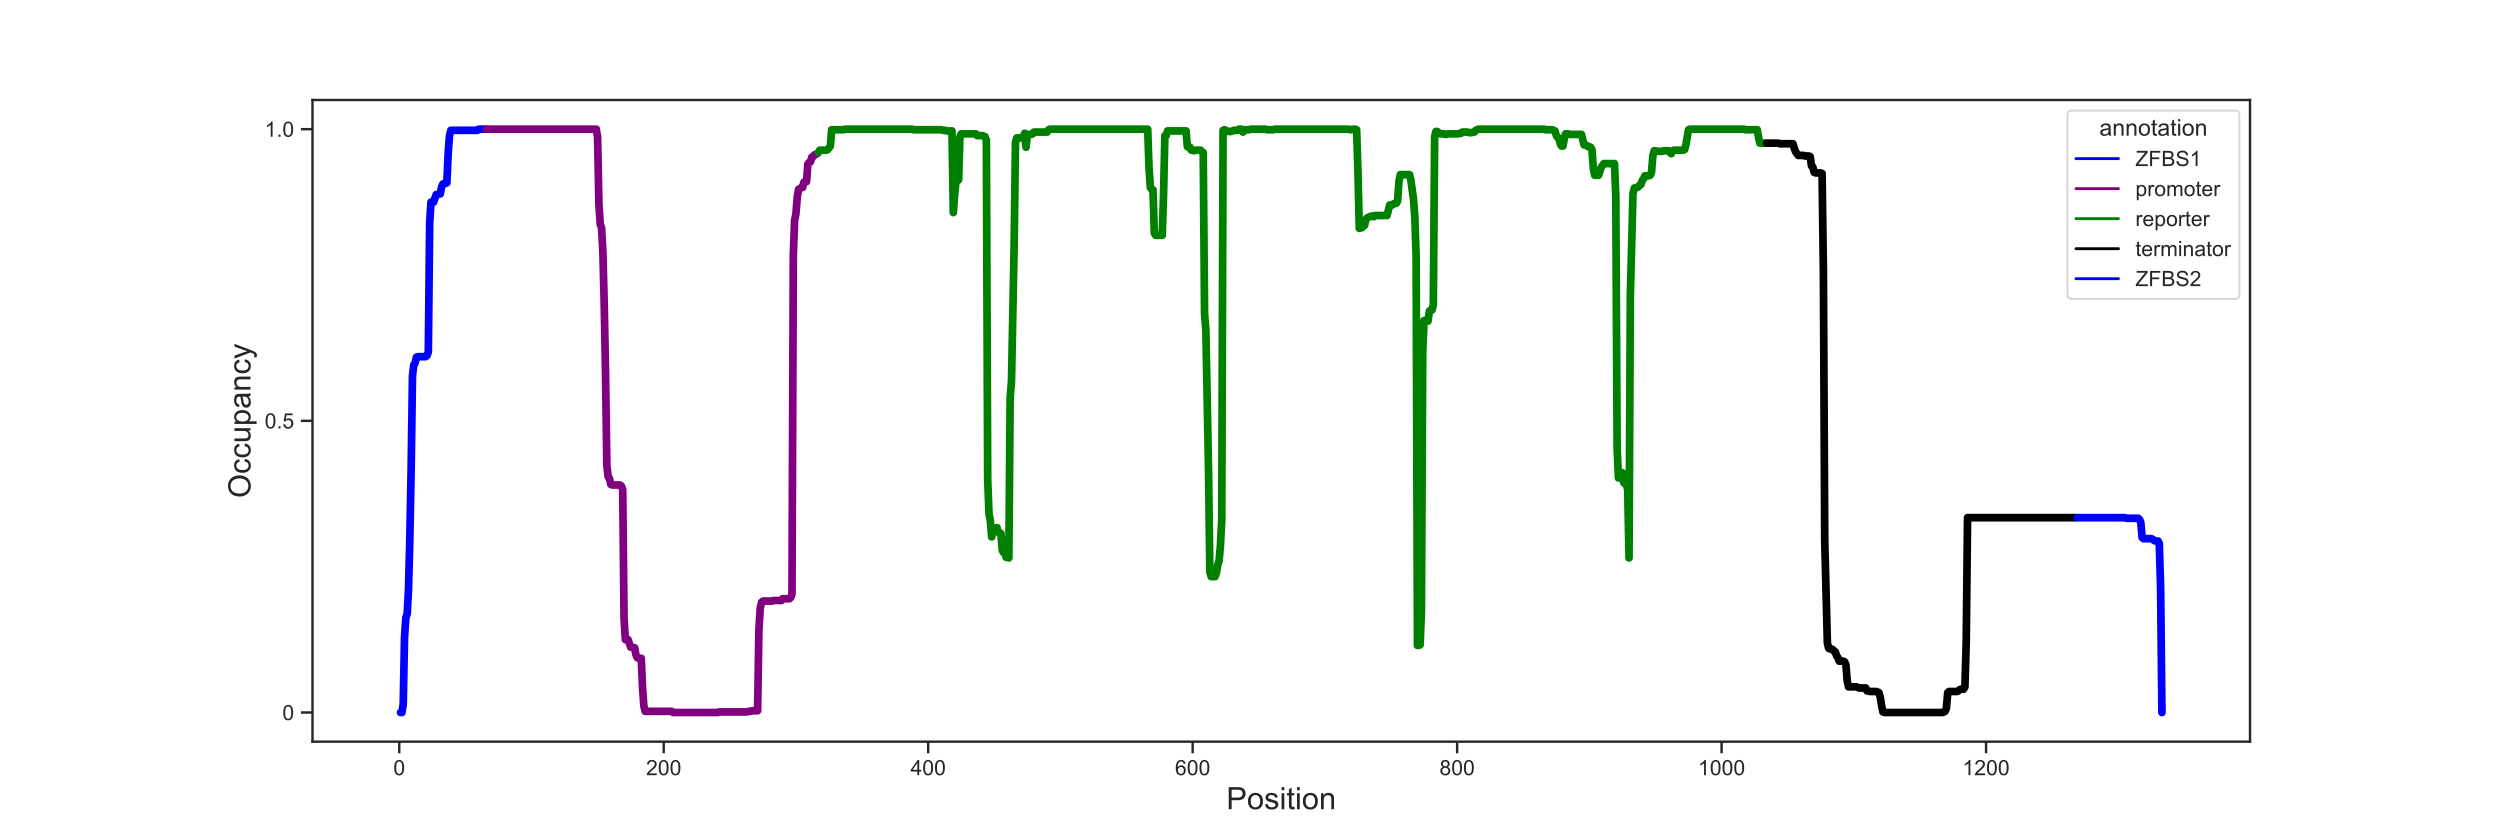 <?xml version="1.0" encoding="utf-8" standalone="no"?>
<!DOCTYPE svg PUBLIC "-//W3C//DTD SVG 1.1//EN"
  "http://www.w3.org/Graphics/SVG/1.1/DTD/svg11.dtd">
<!-- Created with matplotlib (https://matplotlib.org/) -->
<svg height="432pt" version="1.1" viewBox="0 0 1296 432" width="1296pt" xmlns="http://www.w3.org/2000/svg" xmlns:xlink="http://www.w3.org/1999/xlink">
 <defs>
  <style type="text/css">*{stroke-linecap:butt;stroke-linejoin:round;}</style>
 </defs>
 <g id="figure_1">
  <g id="patch_1">
   <path d="M 0 432 
L 1296 432 
L 1296 0 
L 0 0 
z
" style="fill:#ffffff;"/>
  </g>
  <g id="axes_1">
   <g id="patch_2">
    <path d="M 162 384.48 
L 1166.4 384.48 
L 1166.4 51.84 
L 162 51.84 
z
" style="fill:#ffffff;"/>
   </g>
   <g id="matplotlib.axis_1">
    <g id="xtick_1">
     <g id="line2d_1">
      <defs>
       <path d="M 0 0 
L 0 6 
" id="mcda88a2c4e" style="stroke:#262626;stroke-width:1.25;"/>
      </defs>
      <g>
       <use style="fill:#262626;stroke:#262626;stroke-width:1.25;" x="206.969" xlink:href="#mcda88a2c4e" y="384.48"/>
      </g>
     </g>
     <g id="text_1">
      <!-- 0 -->
      <g style="fill:#262626;" transform="translate(203.911 401.854)scale(0.11 -0.11)">
       <defs>
        <path d="M 4.156 35.297 
Q 4.156 48 6.766 55.734 
Q 9.375 63.484 14.516 67.672 
Q 19.672 71.875 27.484 71.875 
Q 33.25 71.875 37.594 69.547 
Q 41.938 67.234 44.766 62.859 
Q 47.609 58.5 49.219 52.219 
Q 50.828 45.953 50.828 35.297 
Q 50.828 22.703 48.234 14.969 
Q 45.656 7.234 40.5 3 
Q 35.359 -1.219 27.484 -1.219 
Q 17.141 -1.219 11.234 6.203 
Q 4.156 15.141 4.156 35.297 
z
M 13.188 35.297 
Q 13.188 17.672 17.312 11.828 
Q 21.438 6 27.484 6 
Q 33.547 6 37.672 11.859 
Q 41.797 17.719 41.797 35.297 
Q 41.797 52.984 37.672 58.781 
Q 33.547 64.594 27.391 64.594 
Q 21.344 64.594 17.719 59.469 
Q 13.188 52.938 13.188 35.297 
z
" id="ArialMT-48"/>
       </defs>
       <use xlink:href="#ArialMT-48"/>
      </g>
     </g>
    </g>
    <g id="xtick_2">
     <g id="line2d_2">
      <g>
       <use style="fill:#262626;stroke:#262626;stroke-width:1.25;" x="344.07" xlink:href="#mcda88a2c4e" y="384.48"/>
      </g>
     </g>
     <g id="text_2">
      <!-- 200 -->
      <g style="fill:#262626;" transform="translate(334.894 401.854)scale(0.11 -0.11)">
       <defs>
        <path d="M 50.344 8.453 
L 50.344 0 
L 3.031 0 
Q 2.938 3.172 4.047 6.109 
Q 5.859 10.938 9.828 15.625 
Q 13.812 20.312 21.344 26.469 
Q 33.016 36.031 37.109 41.625 
Q 41.219 47.219 41.219 52.203 
Q 41.219 57.422 37.469 61 
Q 33.734 64.594 27.734 64.594 
Q 21.391 64.594 17.578 60.781 
Q 13.766 56.984 13.719 50.25 
L 4.688 51.172 
Q 5.609 61.281 11.656 66.578 
Q 17.719 71.875 27.938 71.875 
Q 38.234 71.875 44.234 66.156 
Q 50.25 60.453 50.25 52 
Q 50.25 47.703 48.484 43.547 
Q 46.734 39.406 42.656 34.812 
Q 38.578 30.219 29.109 22.219 
Q 21.188 15.578 18.938 13.203 
Q 16.703 10.844 15.234 8.453 
z
" id="ArialMT-50"/>
       </defs>
       <use xlink:href="#ArialMT-50"/>
       <use x="55.615" xlink:href="#ArialMT-48"/>
       <use x="111.23" xlink:href="#ArialMT-48"/>
      </g>
     </g>
    </g>
    <g id="xtick_3">
     <g id="line2d_3">
      <g>
       <use style="fill:#262626;stroke:#262626;stroke-width:1.25;" x="481.171" xlink:href="#mcda88a2c4e" y="384.48"/>
      </g>
     </g>
     <g id="text_3">
      <!-- 400 -->
      <g style="fill:#262626;" transform="translate(471.995 401.854)scale(0.11 -0.11)">
       <defs>
        <path d="M 32.328 0 
L 32.328 17.141 
L 1.266 17.141 
L 1.266 25.203 
L 33.938 71.578 
L 41.109 71.578 
L 41.109 25.203 
L 50.781 25.203 
L 50.781 17.141 
L 41.109 17.141 
L 41.109 0 
z
M 32.328 25.203 
L 32.328 57.469 
L 9.906 25.203 
z
" id="ArialMT-52"/>
       </defs>
       <use xlink:href="#ArialMT-52"/>
       <use x="55.615" xlink:href="#ArialMT-48"/>
       <use x="111.23" xlink:href="#ArialMT-48"/>
      </g>
     </g>
    </g>
    <g id="xtick_4">
     <g id="line2d_4">
      <g>
       <use style="fill:#262626;stroke:#262626;stroke-width:1.25;" x="618.271" xlink:href="#mcda88a2c4e" y="384.48"/>
      </g>
     </g>
     <g id="text_4">
      <!-- 600 -->
      <g style="fill:#262626;" transform="translate(609.096 401.854)scale(0.11 -0.11)">
       <defs>
        <path d="M 49.75 54.047 
L 41.016 53.375 
Q 39.844 58.547 37.703 60.891 
Q 34.125 64.656 28.906 64.656 
Q 24.703 64.656 21.531 62.312 
Q 17.391 59.281 14.984 53.469 
Q 12.594 47.656 12.5 36.922 
Q 15.672 41.75 20.266 44.094 
Q 24.859 46.438 29.891 46.438 
Q 38.672 46.438 44.844 39.969 
Q 51.031 33.5 51.031 23.25 
Q 51.031 16.5 48.125 10.719 
Q 45.219 4.938 40.141 1.859 
Q 35.062 -1.219 28.609 -1.219 
Q 17.625 -1.219 10.688 6.859 
Q 3.766 14.938 3.766 33.5 
Q 3.766 54.25 11.422 63.672 
Q 18.109 71.875 29.438 71.875 
Q 37.891 71.875 43.281 67.141 
Q 48.688 62.406 49.75 54.047 
z
M 13.875 23.188 
Q 13.875 18.656 15.797 14.5 
Q 17.719 10.359 21.188 8.172 
Q 24.656 6 28.469 6 
Q 34.031 6 38.031 10.484 
Q 42.047 14.984 42.047 22.703 
Q 42.047 30.125 38.078 34.391 
Q 34.125 38.672 28.125 38.672 
Q 22.172 38.672 18.016 34.391 
Q 13.875 30.125 13.875 23.188 
z
" id="ArialMT-54"/>
       </defs>
       <use xlink:href="#ArialMT-54"/>
       <use x="55.615" xlink:href="#ArialMT-48"/>
       <use x="111.23" xlink:href="#ArialMT-48"/>
      </g>
     </g>
    </g>
    <g id="xtick_5">
     <g id="line2d_5">
      <g>
       <use style="fill:#262626;stroke:#262626;stroke-width:1.25;" x="755.372" xlink:href="#mcda88a2c4e" y="384.48"/>
      </g>
     </g>
     <g id="text_5">
      <!-- 800 -->
      <g style="fill:#262626;" transform="translate(746.196 401.854)scale(0.11 -0.11)">
       <defs>
        <path d="M 17.672 38.812 
Q 12.203 40.828 9.562 44.531 
Q 6.938 48.25 6.938 53.422 
Q 6.938 61.234 12.547 66.547 
Q 18.172 71.875 27.484 71.875 
Q 36.859 71.875 42.578 66.422 
Q 48.297 60.984 48.297 53.172 
Q 48.297 48.188 45.672 44.5 
Q 43.062 40.828 37.75 38.812 
Q 44.344 36.672 47.781 31.875 
Q 51.219 27.094 51.219 20.453 
Q 51.219 11.281 44.719 5.031 
Q 38.234 -1.219 27.641 -1.219 
Q 17.047 -1.219 10.547 5.047 
Q 4.047 11.328 4.047 20.703 
Q 4.047 27.688 7.594 32.391 
Q 11.141 37.109 17.672 38.812 
z
M 15.922 53.719 
Q 15.922 48.641 19.188 45.406 
Q 22.469 42.188 27.688 42.188 
Q 32.766 42.188 36.016 45.375 
Q 39.266 48.578 39.266 53.219 
Q 39.266 58.062 35.906 61.359 
Q 32.562 64.656 27.594 64.656 
Q 22.562 64.656 19.234 61.422 
Q 15.922 58.203 15.922 53.719 
z
M 13.094 20.656 
Q 13.094 16.891 14.875 13.375 
Q 16.656 9.859 20.172 7.922 
Q 23.688 6 27.734 6 
Q 34.031 6 38.125 10.047 
Q 42.234 14.109 42.234 20.359 
Q 42.234 26.703 38.016 30.859 
Q 33.797 35.016 27.438 35.016 
Q 21.234 35.016 17.156 30.906 
Q 13.094 26.812 13.094 20.656 
z
" id="ArialMT-56"/>
       </defs>
       <use xlink:href="#ArialMT-56"/>
       <use x="55.615" xlink:href="#ArialMT-48"/>
       <use x="111.23" xlink:href="#ArialMT-48"/>
      </g>
     </g>
    </g>
    <g id="xtick_6">
     <g id="line2d_6">
      <g>
       <use style="fill:#262626;stroke:#262626;stroke-width:1.25;" x="892.473" xlink:href="#mcda88a2c4e" y="384.48"/>
      </g>
     </g>
     <g id="text_6">
      <!-- 1000 -->
      <g style="fill:#262626;" transform="translate(880.239 401.854)scale(0.11 -0.11)">
       <defs>
        <path d="M 37.25 0 
L 28.469 0 
L 28.469 56 
Q 25.297 52.984 20.141 49.953 
Q 14.984 46.922 10.891 45.406 
L 10.891 53.906 
Q 18.266 57.375 23.781 62.297 
Q 29.297 67.234 31.594 71.875 
L 37.25 71.875 
z
" id="ArialMT-49"/>
       </defs>
       <use xlink:href="#ArialMT-49"/>
       <use x="55.615" xlink:href="#ArialMT-48"/>
       <use x="111.23" xlink:href="#ArialMT-48"/>
       <use x="166.846" xlink:href="#ArialMT-48"/>
      </g>
     </g>
    </g>
    <g id="xtick_7">
     <g id="line2d_7">
      <g>
       <use style="fill:#262626;stroke:#262626;stroke-width:1.25;" x="1029.573" xlink:href="#mcda88a2c4e" y="384.48"/>
      </g>
     </g>
     <g id="text_7">
      <!-- 1200 -->
      <g style="fill:#262626;" transform="translate(1017.339 401.854)scale(0.11 -0.11)">
       <use xlink:href="#ArialMT-49"/>
       <use x="55.615" xlink:href="#ArialMT-50"/>
       <use x="111.23" xlink:href="#ArialMT-48"/>
       <use x="166.846" xlink:href="#ArialMT-48"/>
      </g>
     </g>
    </g>
    <g id="text_8">
     <!-- Position -->
     <g style="fill:#262626;" transform="translate(635.74 419.492)scale(0.16 -0.16)">
      <defs>
       <path d="M 7.719 0 
L 7.719 71.578 
L 34.719 71.578 
Q 41.844 71.578 45.609 70.906 
Q 50.875 70.016 54.438 67.547 
Q 58.016 65.094 60.188 60.641 
Q 62.359 56.203 62.359 50.875 
Q 62.359 41.75 56.547 35.422 
Q 50.734 29.109 35.547 29.109 
L 17.188 29.109 
L 17.188 0 
z
M 17.188 37.547 
L 35.688 37.547 
Q 44.875 37.547 48.734 40.969 
Q 52.594 44.391 52.594 50.594 
Q 52.594 55.078 50.312 58.266 
Q 48.047 61.469 44.344 62.5 
Q 41.938 63.141 35.5 63.141 
L 17.188 63.141 
z
" id="ArialMT-80"/>
       <path d="M 3.328 25.922 
Q 3.328 40.328 11.328 47.266 
Q 18.016 53.031 27.641 53.031 
Q 38.328 53.031 45.109 46.016 
Q 51.906 39.016 51.906 26.656 
Q 51.906 16.656 48.906 10.906 
Q 45.906 5.172 40.156 2 
Q 34.422 -1.172 27.641 -1.172 
Q 16.75 -1.172 10.031 5.812 
Q 3.328 12.797 3.328 25.922 
z
M 12.359 25.922 
Q 12.359 15.969 16.703 11.016 
Q 21.047 6.062 27.641 6.062 
Q 34.188 6.062 38.531 11.031 
Q 42.875 16.016 42.875 26.219 
Q 42.875 35.844 38.5 40.797 
Q 34.125 45.75 27.641 45.75 
Q 21.047 45.75 16.703 40.812 
Q 12.359 35.891 12.359 25.922 
z
" id="ArialMT-111"/>
       <path d="M 3.078 15.484 
L 11.766 16.844 
Q 12.5 11.625 15.844 8.844 
Q 19.188 6.062 25.203 6.062 
Q 31.25 6.062 34.172 8.516 
Q 37.109 10.984 37.109 14.312 
Q 37.109 17.281 34.516 19 
Q 32.719 20.172 25.531 21.969 
Q 15.875 24.422 12.141 26.203 
Q 8.406 27.984 6.469 31.125 
Q 4.547 34.281 4.547 38.094 
Q 4.547 41.547 6.125 44.5 
Q 7.719 47.469 10.453 49.422 
Q 12.5 50.922 16.031 51.969 
Q 19.578 53.031 23.641 53.031 
Q 29.734 53.031 34.344 51.266 
Q 38.969 49.516 41.156 46.5 
Q 43.359 43.5 44.188 38.484 
L 35.594 37.312 
Q 35.016 41.312 32.203 43.547 
Q 29.391 45.797 24.266 45.797 
Q 18.219 45.797 15.625 43.797 
Q 13.031 41.797 13.031 39.109 
Q 13.031 37.406 14.109 36.031 
Q 15.188 34.625 17.484 33.688 
Q 18.797 33.203 25.25 31.453 
Q 34.578 28.953 38.25 27.359 
Q 41.938 25.781 44.031 22.75 
Q 46.141 19.734 46.141 15.234 
Q 46.141 10.844 43.578 6.953 
Q 41.016 3.078 36.172 0.953 
Q 31.344 -1.172 25.25 -1.172 
Q 15.141 -1.172 9.844 3.031 
Q 4.547 7.234 3.078 15.484 
z
" id="ArialMT-115"/>
       <path d="M 6.641 61.469 
L 6.641 71.578 
L 15.438 71.578 
L 15.438 61.469 
z
M 6.641 0 
L 6.641 51.859 
L 15.438 51.859 
L 15.438 0 
z
" id="ArialMT-105"/>
       <path d="M 25.781 7.859 
L 27.047 0.094 
Q 23.344 -0.688 20.406 -0.688 
Q 15.625 -0.688 12.984 0.828 
Q 10.359 2.344 9.281 4.812 
Q 8.203 7.281 8.203 15.188 
L 8.203 45.016 
L 1.766 45.016 
L 1.766 51.859 
L 8.203 51.859 
L 8.203 64.703 
L 16.938 69.969 
L 16.938 51.859 
L 25.781 51.859 
L 25.781 45.016 
L 16.938 45.016 
L 16.938 14.703 
Q 16.938 10.938 17.406 9.859 
Q 17.875 8.797 18.922 8.156 
Q 19.969 7.516 21.922 7.516 
Q 23.391 7.516 25.781 7.859 
z
" id="ArialMT-116"/>
       <path d="M 6.594 0 
L 6.594 51.859 
L 14.5 51.859 
L 14.5 44.484 
Q 20.219 53.031 31 53.031 
Q 35.688 53.031 39.625 51.344 
Q 43.562 49.656 45.516 46.922 
Q 47.469 44.188 48.25 40.438 
Q 48.734 37.984 48.734 31.891 
L 48.734 0 
L 39.938 0 
L 39.938 31.547 
Q 39.938 36.922 38.906 39.578 
Q 37.891 42.234 35.281 43.812 
Q 32.672 45.406 29.156 45.406 
Q 23.531 45.406 19.453 41.844 
Q 15.375 38.281 15.375 28.328 
L 15.375 0 
z
" id="ArialMT-110"/>
      </defs>
      <use xlink:href="#ArialMT-80"/>
      <use x="66.699" xlink:href="#ArialMT-111"/>
      <use x="122.314" xlink:href="#ArialMT-115"/>
      <use x="172.314" xlink:href="#ArialMT-105"/>
      <use x="194.531" xlink:href="#ArialMT-116"/>
      <use x="222.314" xlink:href="#ArialMT-105"/>
      <use x="244.531" xlink:href="#ArialMT-111"/>
      <use x="300.146" xlink:href="#ArialMT-110"/>
     </g>
    </g>
   </g>
   <g id="matplotlib.axis_2">
    <g id="ytick_1">
     <g id="line2d_8">
      <defs>
       <path d="M 0 0 
L -6 0 
" id="m52409821c9" style="stroke:#262626;stroke-width:1.25;"/>
      </defs>
      <g>
       <use style="fill:#262626;stroke:#262626;stroke-width:1.25;" x="162" xlink:href="#m52409821c9" y="369.36"/>
      </g>
     </g>
     <g id="text_9">
      <!-- 0 -->
      <g style="fill:#262626;" transform="translate(146.383 373.297)scale(0.11 -0.11)">
       <use xlink:href="#ArialMT-48"/>
      </g>
     </g>
    </g>
    <g id="ytick_2">
     <g id="line2d_9">
      <g>
       <use style="fill:#262626;stroke:#262626;stroke-width:1.25;" x="162" xlink:href="#m52409821c9" y="218.16"/>
      </g>
     </g>
     <g id="text_10">
      <!-- 0.5 -->
      <g style="fill:#262626;" transform="translate(137.21 222.097)scale(0.11 -0.11)">
       <defs>
        <path d="M 9.078 0 
L 9.078 10.016 
L 19.094 10.016 
L 19.094 0 
z
" id="ArialMT-46"/>
        <path d="M 4.156 18.75 
L 13.375 19.531 
Q 14.406 12.797 18.141 9.391 
Q 21.875 6 27.156 6 
Q 33.5 6 37.891 10.781 
Q 42.281 15.578 42.281 23.484 
Q 42.281 31 38.062 35.344 
Q 33.844 39.703 27 39.703 
Q 22.75 39.703 19.328 37.766 
Q 15.922 35.844 13.969 32.766 
L 5.719 33.844 
L 12.641 70.609 
L 48.25 70.609 
L 48.25 62.203 
L 19.672 62.203 
L 15.828 42.969 
Q 22.266 47.469 29.344 47.469 
Q 38.719 47.469 45.156 40.969 
Q 51.609 34.469 51.609 24.266 
Q 51.609 14.547 45.953 7.469 
Q 39.062 -1.219 27.156 -1.219 
Q 17.391 -1.219 11.203 4.25 
Q 5.031 9.719 4.156 18.75 
z
" id="ArialMT-53"/>
       </defs>
       <use xlink:href="#ArialMT-48"/>
       <use x="55.615" xlink:href="#ArialMT-46"/>
       <use x="83.398" xlink:href="#ArialMT-53"/>
      </g>
     </g>
    </g>
    <g id="ytick_3">
     <g id="line2d_10">
      <g>
       <use style="fill:#262626;stroke:#262626;stroke-width:1.25;" x="162" xlink:href="#m52409821c9" y="66.96"/>
      </g>
     </g>
     <g id="text_11">
      <!-- 1.0 -->
      <g style="fill:#262626;" transform="translate(137.21 70.897)scale(0.11 -0.11)">
       <use xlink:href="#ArialMT-49"/>
       <use x="55.615" xlink:href="#ArialMT-46"/>
       <use x="83.398" xlink:href="#ArialMT-48"/>
      </g>
     </g>
    </g>
    <g id="text_12">
     <!-- Occupancy -->
     <g style="fill:#262626;" transform="translate(129.843 258.178)rotate(-90)scale(0.16 -0.16)">
      <defs>
       <path d="M 4.828 34.859 
Q 4.828 52.688 14.391 62.766 
Q 23.969 72.859 39.109 72.859 
Q 49.031 72.859 56.984 68.109 
Q 64.938 63.375 69.109 54.906 
Q 73.297 46.438 73.297 35.688 
Q 73.297 24.812 68.891 16.219 
Q 64.5 7.625 56.438 3.203 
Q 48.391 -1.219 39.062 -1.219 
Q 28.953 -1.219 20.984 3.656 
Q 13.031 8.547 8.922 16.984 
Q 4.828 25.438 4.828 34.859 
z
M 14.594 34.719 
Q 14.594 21.781 21.547 14.328 
Q 28.516 6.891 39.016 6.891 
Q 49.703 6.891 56.609 14.406 
Q 63.531 21.922 63.531 35.75 
Q 63.531 44.484 60.578 51 
Q 57.625 57.516 51.922 61.109 
Q 46.234 64.703 39.156 64.703 
Q 29.109 64.703 21.844 57.781 
Q 14.594 50.875 14.594 34.719 
z
" id="ArialMT-79"/>
       <path d="M 40.438 19 
L 49.078 17.875 
Q 47.656 8.938 41.812 3.875 
Q 35.984 -1.172 27.484 -1.172 
Q 16.844 -1.172 10.375 5.781 
Q 3.906 12.75 3.906 25.734 
Q 3.906 34.125 6.688 40.422 
Q 9.469 46.734 15.156 49.875 
Q 20.844 53.031 27.547 53.031 
Q 35.984 53.031 41.359 48.75 
Q 46.734 44.484 48.25 36.625 
L 39.703 35.297 
Q 38.484 40.531 35.375 43.156 
Q 32.281 45.797 27.875 45.797 
Q 21.234 45.797 17.078 41.031 
Q 12.938 36.281 12.938 25.984 
Q 12.938 15.531 16.938 10.797 
Q 20.953 6.062 27.391 6.062 
Q 32.562 6.062 36.031 9.234 
Q 39.5 12.406 40.438 19 
z
" id="ArialMT-99"/>
       <path d="M 40.578 0 
L 40.578 7.625 
Q 34.516 -1.172 24.125 -1.172 
Q 19.531 -1.172 15.547 0.578 
Q 11.578 2.344 9.641 5 
Q 7.719 7.672 6.938 11.531 
Q 6.391 14.109 6.391 19.734 
L 6.391 51.859 
L 15.188 51.859 
L 15.188 23.094 
Q 15.188 16.219 15.719 13.812 
Q 16.547 10.359 19.234 8.375 
Q 21.922 6.391 25.875 6.391 
Q 29.828 6.391 33.297 8.422 
Q 36.766 10.453 38.203 13.938 
Q 39.656 17.438 39.656 24.078 
L 39.656 51.859 
L 48.438 51.859 
L 48.438 0 
z
" id="ArialMT-117"/>
       <path d="M 6.594 -19.875 
L 6.594 51.859 
L 14.594 51.859 
L 14.594 45.125 
Q 17.438 49.078 21 51.047 
Q 24.562 53.031 29.641 53.031 
Q 36.281 53.031 41.359 49.609 
Q 46.438 46.188 49.016 39.953 
Q 51.609 33.734 51.609 26.312 
Q 51.609 18.359 48.75 11.984 
Q 45.906 5.609 40.453 2.219 
Q 35.016 -1.172 29 -1.172 
Q 24.609 -1.172 21.109 0.688 
Q 17.625 2.547 15.375 5.375 
L 15.375 -19.875 
z
M 14.547 25.641 
Q 14.547 15.625 18.594 10.844 
Q 22.656 6.062 28.422 6.062 
Q 34.281 6.062 38.453 11.016 
Q 42.625 15.969 42.625 26.375 
Q 42.625 36.281 38.547 41.203 
Q 34.469 46.141 28.812 46.141 
Q 23.188 46.141 18.859 40.891 
Q 14.547 35.641 14.547 25.641 
z
" id="ArialMT-112"/>
       <path d="M 40.438 6.391 
Q 35.547 2.25 31.031 0.531 
Q 26.516 -1.172 21.344 -1.172 
Q 12.797 -1.172 8.203 3 
Q 3.609 7.172 3.609 13.672 
Q 3.609 17.484 5.344 20.625 
Q 7.078 23.781 9.891 25.688 
Q 12.703 27.594 16.219 28.562 
Q 18.797 29.25 24.031 29.891 
Q 34.672 31.156 39.703 32.906 
Q 39.75 34.719 39.75 35.203 
Q 39.75 40.578 37.25 42.781 
Q 33.891 45.75 27.25 45.75 
Q 21.047 45.75 18.094 43.578 
Q 15.141 41.406 13.719 35.891 
L 5.125 37.062 
Q 6.297 42.578 8.984 45.969 
Q 11.672 49.359 16.75 51.188 
Q 21.828 53.031 28.516 53.031 
Q 35.156 53.031 39.297 51.469 
Q 43.453 49.906 45.406 47.531 
Q 47.359 45.172 48.141 41.547 
Q 48.578 39.312 48.578 33.453 
L 48.578 21.734 
Q 48.578 9.469 49.141 6.219 
Q 49.703 2.984 51.375 0 
L 42.188 0 
Q 40.828 2.734 40.438 6.391 
z
M 39.703 26.031 
Q 34.906 24.078 25.344 22.703 
Q 19.922 21.922 17.672 20.938 
Q 15.438 19.969 14.203 18.094 
Q 12.984 16.219 12.984 13.922 
Q 12.984 10.406 15.641 8.062 
Q 18.312 5.719 23.438 5.719 
Q 28.516 5.719 32.469 7.938 
Q 36.422 10.156 38.281 14.016 
Q 39.703 17 39.703 22.797 
z
" id="ArialMT-97"/>
       <path d="M 6.203 -19.969 
L 5.219 -11.719 
Q 8.109 -12.5 10.25 -12.5 
Q 13.188 -12.5 14.938 -11.516 
Q 16.703 -10.547 17.828 -8.797 
Q 18.656 -7.469 20.516 -2.25 
Q 20.75 -1.516 21.297 -0.094 
L 1.609 51.859 
L 11.078 51.859 
L 21.875 21.828 
Q 23.969 16.109 25.641 9.812 
Q 27.156 15.875 29.25 21.625 
L 40.328 51.859 
L 49.125 51.859 
L 29.391 -0.875 
Q 26.219 -9.422 24.469 -12.641 
Q 22.125 -17 19.094 -19.016 
Q 16.062 -21.047 11.859 -21.047 
Q 9.328 -21.047 6.203 -19.969 
z
" id="ArialMT-121"/>
      </defs>
      <use xlink:href="#ArialMT-79"/>
      <use x="77.783" xlink:href="#ArialMT-99"/>
      <use x="127.783" xlink:href="#ArialMT-99"/>
      <use x="177.783" xlink:href="#ArialMT-117"/>
      <use x="233.398" xlink:href="#ArialMT-112"/>
      <use x="289.014" xlink:href="#ArialMT-97"/>
      <use x="344.629" xlink:href="#ArialMT-110"/>
      <use x="400.244" xlink:href="#ArialMT-99"/>
      <use x="450.244" xlink:href="#ArialMT-121"/>
     </g>
    </g>
   </g>
   <g id="line2d_11">
    <path clip-path="url(#p97b9834652)" d="M 207.655 369.36 
L 208.34 369.36 
L 209.026 365.126 
L 209.711 330.35 
L 210.397 320.069 
L 211.082 318.254 
L 211.768 305.554 
L 212.453 278.942 
L 213.139 242.957 
L 213.824 194.875 
L 214.51 189.13 
L 215.195 188.222 
L 215.881 185.198 
L 216.566 184.896 
L 217.252 184.896 
L 217.937 184.896 
L 218.623 184.896 
L 219.308 184.896 
L 219.994 184.896 
L 220.679 184.896 
L 221.365 184.291 
L 222.05 182.477 
L 222.736 115.646 
L 223.421 104.76 
L 224.107 104.76 
L 224.792 104.76 
L 225.478 102.643 
L 226.163 100.829 
L 226.849 100.829 
L 227.534 100.526 
L 228.22 100.526 
L 228.905 96.898 
L 229.591 95.386 
L 230.276 95.083 
L 230.962 95.083 
L 231.647 94.781 
L 232.333 79.358 
L 233.018 70.286 
L 233.704 67.565 
L 234.389 67.565 
L 235.075 67.565 
L 235.76 67.565 
L 236.446 67.565 
L 237.131 67.565 
L 237.817 67.565 
L 238.502 67.565 
L 239.188 67.565 
L 239.873 67.565 
L 240.559 67.565 
L 241.244 67.565 
L 241.93 67.565 
L 242.615 67.565 
L 243.301 67.565 
L 243.986 67.565 
L 244.672 67.565 
L 245.357 67.565 
L 246.043 67.565 
L 246.728 67.565 
L 247.414 67.565 
L 248.099 66.96 
L 248.785 66.96 
L 249.47 66.96 
L 250.156 66.96 
L 250.841 66.96 
L 251.527 66.96 
" style="fill:none;stroke:#0000ff;stroke-linecap:round;stroke-width:4;"/>
   </g>
   <g id="line2d_12">
    <path clip-path="url(#p97b9834652)" d="M 252.212 66.96 
L 309.109 66.96 
L 309.795 71.194 
L 310.48 105.97 
L 311.166 116.251 
L 311.851 118.066 
L 312.537 130.766 
L 313.222 157.378 
L 313.908 193.363 
L 314.593 241.445 
L 315.279 247.19 
L 315.964 248.098 
L 316.65 251.122 
L 317.335 251.424 
L 321.448 251.424 
L 322.134 252.029 
L 322.819 253.843 
L 323.505 320.674 
L 324.19 331.56 
L 325.561 331.56 
L 326.932 335.491 
L 327.618 335.491 
L 328.303 335.794 
L 328.989 335.794 
L 329.674 339.422 
L 330.36 340.934 
L 331.045 341.237 
L 332.416 341.237 
L 333.102 356.962 
L 333.787 366.034 
L 334.473 368.755 
L 348.183 368.755 
L 348.868 369.36 
L 372.175 369.36 
L 372.861 369.058 
L 387.257 369.058 
L 387.942 368.755 
L 389.313 368.755 
L 389.999 368.453 
L 392.741 368.453 
L 393.426 326.117 
L 394.112 315.23 
L 394.797 312.206 
L 395.483 311.602 
L 400.281 311.602 
L 400.967 311.299 
L 405.08 311.299 
L 405.765 310.392 
L 409.193 310.392 
L 409.878 309.787 
L 410.564 307.973 
L 411.249 132.278 
L 411.935 114.134 
L 412.62 110.808 
L 413.306 102.038 
L 413.991 98.107 
L 414.677 97.805 
L 415.362 97.2 
L 416.048 97.2 
L 416.733 94.478 
L 417.419 94.176 
L 418.104 94.176 
L 418.79 85.104 
L 419.475 84.197 
L 420.161 83.894 
L 420.846 81.475 
L 421.532 81.173 
L 422.217 80.266 
L 423.588 79.661 
L 423.588 79.661 
" style="fill:none;stroke:#800080;stroke-linecap:round;stroke-width:4;"/>
   </g>
   <g id="line2d_13">
    <path clip-path="url(#p97b9834652)" d="M 424.274 79.056 
L 424.959 77.846 
L 428.387 77.846 
L 429.072 77.544 
L 430.443 75.73 
L 431.129 67.262 
L 437.298 67.262 
L 437.984 66.96 
L 472.944 66.96 
L 473.63 67.262 
L 488.026 67.262 
L 488.711 67.565 
L 490.082 67.565 
L 490.768 67.867 
L 493.51 67.867 
L 494.195 110.203 
L 494.881 101.131 
L 495.566 93.874 
L 496.937 93.269 
L 497.623 70.891 
L 498.308 69.379 
L 505.849 69.379 
L 506.534 70.286 
L 509.276 70.286 
L 510.647 70.891 
L 511.333 72.706 
L 512.018 248.4 
L 512.704 266.544 
L 513.389 269.87 
L 514.075 278.338 
L 514.76 274.406 
L 515.446 274.406 
L 516.131 274.709 
L 516.817 273.499 
L 517.502 275.918 
L 518.873 276.523 
L 519.559 285.293 
L 520.244 286.502 
L 520.93 286.502 
L 521.615 288.922 
L 522.301 288.317 
L 522.986 289.224 
L 523.672 206.064 
L 524.357 197.597 
L 525.728 127.44 
L 526.414 73.915 
L 527.099 71.496 
L 529.156 71.496 
L 529.841 71.194 
L 530.527 71.194 
L 531.212 69.077 
L 531.898 76.334 
L 532.583 69.682 
L 534.64 69.682 
L 535.325 69.379 
L 536.011 68.472 
L 542.866 68.472 
L 543.551 67.262 
L 544.237 66.96 
L 594.964 66.96 
L 595.65 86.918 
L 596.335 97.2 
L 597.021 98.107 
L 597.706 98.41 
L 598.392 120.787 
L 599.077 121.997 
L 602.505 121.997 
L 603.19 100.526 
L 603.876 70.286 
L 604.561 70.286 
L 605.247 67.867 
L 614.844 67.867 
L 615.529 76.032 
L 616.215 76.334 
L 616.9 76.334 
L 617.586 77.846 
L 618.271 77.846 
L 618.957 78.149 
L 619.642 77.846 
L 622.384 77.846 
L 623.07 78.754 
L 623.755 79.056 
L 624.441 162.518 
L 625.126 171.288 
L 626.497 243.259 
L 627.183 296.482 
L 627.868 298.901 
L 629.925 298.901 
L 630.61 296.784 
L 631.296 292.853 
L 631.981 290.736 
L 632.667 282.874 
L 633.352 269.568 
L 634.038 67.565 
L 634.723 67.262 
L 636.78 68.17 
L 638.151 68.17 
L 639.522 67.565 
L 641.578 67.565 
L 642.264 66.96 
L 643.635 66.96 
L 644.32 68.472 
L 645.691 67.262 
L 647.748 67.262 
L 648.433 66.96 
L 655.974 66.96 
L 656.659 67.262 
L 660.087 67.262 
L 660.772 66.96 
L 699.161 66.96 
L 699.846 67.262 
L 700.532 67.262 
L 701.217 66.96 
L 702.588 66.96 
L 703.274 67.262 
L 703.959 88.733 
L 704.645 118.368 
L 705.33 118.066 
L 706.016 118.066 
L 706.701 117.158 
L 707.387 116.856 
L 708.072 113.832 
L 708.758 112.925 
L 710.814 112.018 
L 711.5 112.018 
L 712.185 112.32 
L 712.871 111.715 
L 719.04 111.715 
L 720.411 106.272 
L 721.782 106.272 
L 722.468 105.667 
L 723.153 105.365 
L 723.839 105.365 
L 724.524 104.155 
L 725.21 94.176 
L 725.895 90.547 
L 730.694 90.547 
L 731.379 93.269 
L 732.75 103.248 
L 733.436 112.32 
L 734.121 132.581 
L 734.807 334.584 
L 735.492 334.584 
L 736.178 334.282 
L 736.863 317.347 
L 737.549 182.174 
L 738.234 166.147 
L 738.92 166.147 
L 739.605 166.45 
L 740.291 166.45 
L 740.976 161.309 
L 741.662 160.704 
L 742.347 160.704 
L 743.033 157.982 
L 743.718 70.891 
L 744.404 68.17 
L 745.089 68.17 
L 746.46 69.379 
L 748.517 69.379 
L 749.202 69.682 
L 749.888 69.682 
L 750.573 69.379 
L 756.057 69.379 
L 756.743 69.077 
L 757.429 69.077 
L 758.114 68.472 
L 760.856 68.472 
L 761.542 68.774 
L 762.913 68.774 
L 763.598 68.472 
L 764.284 68.472 
L 764.969 67.565 
L 766.34 66.96 
L 800.615 66.96 
L 801.301 67.262 
L 804.728 67.262 
L 806.099 67.867 
L 806.785 70.286 
L 807.47 71.194 
L 808.156 71.798 
L 808.841 74.52 
L 809.527 75.73 
L 810.212 75.73 
L 810.898 72.101 
L 811.583 69.379 
L 812.954 69.379 
L 813.64 69.682 
L 819.809 69.682 
L 821.18 75.125 
L 821.866 75.125 
L 822.551 75.427 
L 823.237 76.032 
L 823.922 76.032 
L 824.608 76.334 
L 825.293 77.544 
L 825.979 87.221 
L 826.664 90.85 
L 828.721 90.85 
L 830.092 86.616 
L 831.463 84.802 
L 836.947 84.802 
L 837.632 101.736 
L 838.318 232.373 
L 839.003 247.795 
L 839.689 245.376 
L 840.374 245.074 
L 841.06 245.074 
L 841.745 250.214 
L 842.431 250.819 
L 843.116 250.819 
L 843.802 253.843 
L 844.487 289.224 
L 845.173 153.144 
L 846.544 100.224 
L 847.229 97.502 
L 847.915 97.2 
L 848.6 97.2 
L 849.286 96.898 
L 849.971 95.99 
L 850.657 95.688 
L 851.343 93.571 
L 852.028 92.664 
L 852.714 91.152 
L 854.77 91.152 
L 855.456 90.85 
L 856.141 89.338 
L 856.827 80.87 
L 857.512 78.149 
L 858.198 78.149 
L 858.883 78.451 
L 861.625 78.451 
L 862.311 78.149 
L 865.053 78.149 
L 865.738 79.056 
L 866.424 79.661 
L 867.109 78.149 
L 867.795 77.846 
L 872.593 77.846 
L 873.279 77.544 
L 873.964 75.125 
L 875.335 67.262 
L 876.021 66.96 
L 904.126 66.96 
L 904.812 67.262 
L 910.981 67.262 
L 911.667 71.496 
L 912.352 74.218 
L 915.094 74.218 
L 915.094 74.218 
" style="fill:none;stroke:#008000;stroke-linecap:round;stroke-width:4;"/>
   </g>
   <g id="line2d_14">
    <path clip-path="url(#p97b9834652)" d="M 915.78 74.218 
L 921.949 74.218 
L 922.635 74.52 
L 929.49 74.52 
L 930.175 76.939 
L 930.861 78.754 
L 932.232 80.568 
L 934.974 80.568 
L 935.659 80.87 
L 937.716 80.87 
L 938.401 81.173 
L 939.087 86.011 
L 939.772 86.616 
L 940.458 89.338 
L 941.143 89.64 
L 943.886 89.64 
L 944.571 89.942 
L 945.257 141.35 
L 945.942 280.454 
L 947.313 333.374 
L 947.999 336.096 
L 948.684 336.398 
L 949.37 336.398 
L 950.055 336.701 
L 950.741 337.608 
L 951.426 337.91 
L 952.112 340.027 
L 952.797 340.934 
L 953.483 342.749 
L 955.539 342.749 
L 956.225 343.051 
L 956.91 344.563 
L 957.596 353.03 
L 958.281 356.054 
L 962.394 356.054 
L 963.765 356.659 
L 967.193 356.659 
L 967.878 358.171 
L 968.564 358.171 
L 969.249 358.474 
L 972.677 358.474 
L 974.048 359.078 
L 974.733 361.498 
L 975.419 365.731 
L 976.104 369.058 
L 976.79 369.36 
L 1006.952 369.36 
L 1008.323 368.755 
L 1009.008 367.243 
L 1009.694 359.078 
L 1010.379 358.474 
L 1014.492 358.474 
L 1015.178 358.171 
L 1015.863 357.566 
L 1016.549 357.264 
L 1017.92 357.264 
L 1018.605 356.054 
L 1019.291 333.072 
L 1019.976 268.358 
L 1076.188 268.358 
L 1076.188 268.358 
" style="fill:none;stroke:#000000;stroke-linecap:round;stroke-width:4;"/>
   </g>
   <g id="line2d_15">
    <path clip-path="url(#p97b9834652)" d="M 1076.873 268.358 
L 1077.559 268.358 
L 1078.244 268.358 
L 1078.93 268.358 
L 1079.615 268.358 
L 1080.301 268.358 
L 1080.986 268.358 
L 1081.672 268.358 
L 1082.357 268.358 
L 1083.043 268.358 
L 1083.728 268.358 
L 1084.414 268.358 
L 1085.099 268.358 
L 1085.785 268.358 
L 1086.47 268.358 
L 1087.156 268.358 
L 1087.841 268.358 
L 1088.527 268.358 
L 1089.212 268.358 
L 1089.898 268.358 
L 1090.583 268.358 
L 1091.269 268.358 
L 1091.954 268.358 
L 1092.64 268.358 
L 1093.325 268.358 
L 1094.011 268.358 
L 1094.696 268.358 
L 1095.382 268.358 
L 1096.067 268.358 
L 1096.753 268.358 
L 1097.438 268.358 
L 1098.124 268.358 
L 1098.809 268.358 
L 1099.495 268.358 
L 1100.18 268.358 
L 1100.866 268.358 
L 1101.551 268.358 
L 1102.237 268.661 
L 1102.922 268.661 
L 1103.608 268.661 
L 1104.293 268.661 
L 1104.979 268.661 
L 1105.664 268.661 
L 1106.35 268.661 
L 1107.035 268.661 
L 1107.721 268.661 
L 1108.406 268.661 
L 1109.092 269.266 
L 1109.777 270.778 
L 1110.463 278.64 
L 1111.148 279.245 
L 1111.834 279.245 
L 1112.519 279.245 
L 1113.205 279.245 
L 1113.89 279.245 
L 1114.576 279.245 
L 1115.261 279.245 
L 1115.947 279.547 
L 1116.632 280.152 
L 1117.318 280.454 
L 1118.003 280.454 
L 1118.689 280.454 
L 1119.374 281.664 
L 1120.06 304.646 
L 1120.745 369.36 
" style="fill:none;stroke:#0000ff;stroke-linecap:round;stroke-width:4;"/>
   </g>
   <g id="line2d_16"/>
   <g id="line2d_17"/>
   <g id="line2d_18"/>
   <g id="line2d_19"/>
   <g id="line2d_20"/>
   <g id="patch_3">
    <path d="M 162 384.48 
L 162 51.84 
" style="fill:none;stroke:#262626;stroke-linecap:square;stroke-linejoin:miter;stroke-width:1.25;"/>
   </g>
   <g id="patch_4">
    <path d="M 1166.4 384.48 
L 1166.4 51.84 
" style="fill:none;stroke:#262626;stroke-linecap:square;stroke-linejoin:miter;stroke-width:1.25;"/>
   </g>
   <g id="patch_5">
    <path d="M 162 384.48 
L 1166.4 384.48 
" style="fill:none;stroke:#262626;stroke-linecap:square;stroke-linejoin:miter;stroke-width:1.25;"/>
   </g>
   <g id="patch_6">
    <path d="M 162 51.84 
L 1166.4 51.84 
" style="fill:none;stroke:#262626;stroke-linecap:square;stroke-linejoin:miter;stroke-width:1.25;"/>
   </g>
   <g id="legend_1">
    <g id="patch_7">
     <path d="M 1073.988 154.914 
L 1158.7 154.914 
Q 1160.9 154.914 1160.9 152.714 
L 1160.9 59.54 
Q 1160.9 57.34 1158.7 57.34 
L 1073.988 57.34 
Q 1071.788 57.34 1071.788 59.54 
L 1071.788 152.714 
Q 1071.788 154.914 1073.988 154.914 
z
" style="fill:#ffffff;opacity:0.8;stroke:#cccccc;stroke-linejoin:miter;"/>
    </g>
    <g id="text_13">
     <!-- annotation -->
     <g style="fill:#262626;" transform="translate(1088.321 70.329)scale(0.12 -0.12)">
      <use xlink:href="#ArialMT-97"/>
      <use x="55.615" xlink:href="#ArialMT-110"/>
      <use x="111.23" xlink:href="#ArialMT-110"/>
      <use x="166.846" xlink:href="#ArialMT-111"/>
      <use x="222.461" xlink:href="#ArialMT-116"/>
      <use x="250.244" xlink:href="#ArialMT-97"/>
      <use x="305.859" xlink:href="#ArialMT-116"/>
      <use x="333.643" xlink:href="#ArialMT-105"/>
      <use x="355.859" xlink:href="#ArialMT-111"/>
      <use x="411.475" xlink:href="#ArialMT-110"/>
     </g>
    </g>
    <g id="line2d_21">
     <path d="M 1076.188 82.238 
L 1098.188 82.238 
" style="fill:none;stroke:#0000ff;stroke-linecap:round;stroke-width:1.5;"/>
    </g>
    <g id="line2d_22"/>
    <g id="text_14">
     <!-- ZFBS1 -->
     <g style="fill:#262626;" transform="translate(1106.988 86.088)scale(0.11 -0.11)">
      <defs>
       <path d="M 2 0 
L 2 8.797 
L 38.672 54.641 
Q 42.578 59.516 46.094 63.141 
L 6.156 63.141 
L 6.156 71.578 
L 57.422 71.578 
L 57.422 63.141 
L 17.234 13.484 
L 12.891 8.453 
L 58.594 8.453 
L 58.594 0 
z
" id="ArialMT-90"/>
       <path d="M 8.203 0 
L 8.203 71.578 
L 56.5 71.578 
L 56.5 63.141 
L 17.672 63.141 
L 17.672 40.969 
L 51.266 40.969 
L 51.266 32.516 
L 17.672 32.516 
L 17.672 0 
z
" id="ArialMT-70"/>
       <path d="M 7.328 0 
L 7.328 71.578 
L 34.188 71.578 
Q 42.391 71.578 47.344 69.406 
Q 52.297 67.234 55.094 62.719 
Q 57.906 58.203 57.906 53.266 
Q 57.906 48.688 55.422 44.625 
Q 52.938 40.578 47.906 38.094 
Q 54.391 36.188 57.875 31.594 
Q 61.375 27 61.375 20.75 
Q 61.375 15.719 59.25 11.391 
Q 57.125 7.078 54 4.734 
Q 50.875 2.391 46.156 1.188 
Q 41.453 0 34.625 0 
z
M 16.797 41.5 
L 32.281 41.5 
Q 38.578 41.5 41.312 42.328 
Q 44.922 43.406 46.75 45.891 
Q 48.578 48.391 48.578 52.156 
Q 48.578 55.719 46.875 58.422 
Q 45.172 61.141 41.984 62.141 
Q 38.812 63.141 31.109 63.141 
L 16.797 63.141 
z
M 16.797 8.453 
L 34.625 8.453 
Q 39.203 8.453 41.062 8.797 
Q 44.344 9.375 46.531 10.734 
Q 48.734 12.109 50.141 14.719 
Q 51.562 17.328 51.562 20.75 
Q 51.562 24.75 49.516 27.703 
Q 47.469 30.672 43.828 31.859 
Q 40.188 33.062 33.344 33.062 
L 16.797 33.062 
z
" id="ArialMT-66"/>
       <path d="M 4.5 23 
L 13.422 23.781 
Q 14.062 18.406 16.375 14.969 
Q 18.703 11.531 23.578 9.406 
Q 28.469 7.281 34.578 7.281 
Q 39.984 7.281 44.141 8.891 
Q 48.297 10.5 50.312 13.297 
Q 52.344 16.109 52.344 19.438 
Q 52.344 22.797 50.391 25.312 
Q 48.438 27.828 43.953 29.547 
Q 41.062 30.672 31.203 33.031 
Q 21.344 35.406 17.391 37.5 
Q 12.25 40.188 9.734 44.156 
Q 7.234 48.141 7.234 53.078 
Q 7.234 58.5 10.297 63.203 
Q 13.375 67.922 19.281 70.359 
Q 25.203 72.797 32.422 72.797 
Q 40.375 72.797 46.453 70.234 
Q 52.547 67.672 55.812 62.688 
Q 59.078 57.719 59.328 51.422 
L 50.25 50.734 
Q 49.516 57.516 45.281 60.984 
Q 41.062 64.453 32.812 64.453 
Q 24.219 64.453 20.281 61.297 
Q 16.359 58.156 16.359 53.719 
Q 16.359 49.859 19.141 47.359 
Q 21.875 44.875 33.422 42.266 
Q 44.969 39.656 49.266 37.703 
Q 55.516 34.812 58.484 30.391 
Q 61.469 25.984 61.469 20.219 
Q 61.469 14.5 58.203 9.438 
Q 54.938 4.391 48.797 1.578 
Q 42.672 -1.219 35.016 -1.219 
Q 25.297 -1.219 18.719 1.609 
Q 12.156 4.438 8.422 10.125 
Q 4.688 15.828 4.5 23 
z
" id="ArialMT-83"/>
      </defs>
      <use xlink:href="#ArialMT-90"/>
      <use x="61.084" xlink:href="#ArialMT-70"/>
      <use x="122.168" xlink:href="#ArialMT-66"/>
      <use x="188.867" xlink:href="#ArialMT-83"/>
      <use x="255.566" xlink:href="#ArialMT-49"/>
     </g>
    </g>
    <g id="line2d_23">
     <path d="M 1076.188 97.798 
L 1098.188 97.798 
" style="fill:none;stroke:#800080;stroke-linecap:round;stroke-width:1.5;"/>
    </g>
    <g id="line2d_24"/>
    <g id="text_15">
     <!-- promoter -->
     <g style="fill:#262626;" transform="translate(1106.988 101.648)scale(0.11 -0.11)">
      <defs>
       <path d="M 6.5 0 
L 6.5 51.859 
L 14.406 51.859 
L 14.406 44 
Q 17.438 49.516 20 51.266 
Q 22.562 53.031 25.641 53.031 
Q 30.078 53.031 34.672 50.203 
L 31.641 42.047 
Q 28.422 43.953 25.203 43.953 
Q 22.312 43.953 20.016 42.219 
Q 17.719 40.484 16.75 37.406 
Q 15.281 32.719 15.281 27.156 
L 15.281 0 
z
" id="ArialMT-114"/>
       <path d="M 6.594 0 
L 6.594 51.859 
L 14.453 51.859 
L 14.453 44.578 
Q 16.891 48.391 20.938 50.703 
Q 25 53.031 30.172 53.031 
Q 35.938 53.031 39.625 50.641 
Q 43.312 48.25 44.828 43.953 
Q 50.984 53.031 60.844 53.031 
Q 68.562 53.031 72.703 48.75 
Q 76.859 44.484 76.859 35.594 
L 76.859 0 
L 68.109 0 
L 68.109 32.672 
Q 68.109 37.938 67.25 40.25 
Q 66.406 42.578 64.156 43.984 
Q 61.922 45.406 58.891 45.406 
Q 53.422 45.406 49.797 41.766 
Q 46.188 38.141 46.188 30.125 
L 46.188 0 
L 37.406 0 
L 37.406 33.688 
Q 37.406 39.547 35.25 42.469 
Q 33.109 45.406 28.219 45.406 
Q 24.516 45.406 21.359 43.453 
Q 18.219 41.5 16.797 37.734 
Q 15.375 33.984 15.375 26.906 
L 15.375 0 
z
" id="ArialMT-109"/>
       <path d="M 42.094 16.703 
L 51.172 15.578 
Q 49.031 7.625 43.219 3.219 
Q 37.406 -1.172 28.375 -1.172 
Q 17 -1.172 10.328 5.828 
Q 3.656 12.844 3.656 25.484 
Q 3.656 38.578 10.391 45.797 
Q 17.141 53.031 27.875 53.031 
Q 38.281 53.031 44.875 45.953 
Q 51.469 38.875 51.469 26.031 
Q 51.469 25.25 51.422 23.688 
L 12.75 23.688 
Q 13.234 15.141 17.578 10.594 
Q 21.922 6.062 28.422 6.062 
Q 33.25 6.062 36.672 8.594 
Q 40.094 11.141 42.094 16.703 
z
M 13.234 30.906 
L 42.188 30.906 
Q 41.609 37.453 38.875 40.719 
Q 34.672 45.797 27.984 45.797 
Q 21.922 45.797 17.797 41.75 
Q 13.672 37.703 13.234 30.906 
z
" id="ArialMT-101"/>
      </defs>
      <use xlink:href="#ArialMT-112"/>
      <use x="55.615" xlink:href="#ArialMT-114"/>
      <use x="88.916" xlink:href="#ArialMT-111"/>
      <use x="144.531" xlink:href="#ArialMT-109"/>
      <use x="227.832" xlink:href="#ArialMT-111"/>
      <use x="283.447" xlink:href="#ArialMT-116"/>
      <use x="311.23" xlink:href="#ArialMT-101"/>
      <use x="366.846" xlink:href="#ArialMT-114"/>
     </g>
    </g>
    <g id="line2d_25">
     <path d="M 1076.188 113.358 
L 1098.188 113.358 
" style="fill:none;stroke:#008000;stroke-linecap:round;stroke-width:1.5;"/>
    </g>
    <g id="line2d_26"/>
    <g id="text_16">
     <!-- reporter -->
     <g style="fill:#262626;" transform="translate(1106.988 117.208)scale(0.11 -0.11)">
      <use xlink:href="#ArialMT-114"/>
      <use x="33.301" xlink:href="#ArialMT-101"/>
      <use x="88.916" xlink:href="#ArialMT-112"/>
      <use x="144.531" xlink:href="#ArialMT-111"/>
      <use x="200.146" xlink:href="#ArialMT-114"/>
      <use x="233.447" xlink:href="#ArialMT-116"/>
      <use x="261.23" xlink:href="#ArialMT-101"/>
      <use x="316.846" xlink:href="#ArialMT-114"/>
     </g>
    </g>
    <g id="line2d_27">
     <path d="M 1076.188 128.917 
L 1098.188 128.917 
" style="fill:none;stroke:#000000;stroke-linecap:round;stroke-width:1.5;"/>
    </g>
    <g id="line2d_28"/>
    <g id="text_17">
     <!-- terminator -->
     <g style="fill:#262626;" transform="translate(1106.988 132.768)scale(0.11 -0.11)">
      <use xlink:href="#ArialMT-116"/>
      <use x="27.783" xlink:href="#ArialMT-101"/>
      <use x="83.398" xlink:href="#ArialMT-114"/>
      <use x="116.699" xlink:href="#ArialMT-109"/>
      <use x="200" xlink:href="#ArialMT-105"/>
      <use x="222.217" xlink:href="#ArialMT-110"/>
      <use x="277.832" xlink:href="#ArialMT-97"/>
      <use x="333.447" xlink:href="#ArialMT-116"/>
      <use x="361.23" xlink:href="#ArialMT-111"/>
      <use x="416.846" xlink:href="#ArialMT-114"/>
     </g>
    </g>
    <g id="line2d_29">
     <path d="M 1076.188 144.477 
L 1098.188 144.477 
" style="fill:none;stroke:#0000ff;stroke-linecap:round;stroke-width:1.5;"/>
    </g>
    <g id="line2d_30"/>
    <g id="text_18">
     <!-- ZFBS2 -->
     <g style="fill:#262626;" transform="translate(1106.988 148.327)scale(0.11 -0.11)">
      <use xlink:href="#ArialMT-90"/>
      <use x="61.084" xlink:href="#ArialMT-70"/>
      <use x="122.168" xlink:href="#ArialMT-66"/>
      <use x="188.867" xlink:href="#ArialMT-83"/>
      <use x="255.566" xlink:href="#ArialMT-50"/>
     </g>
    </g>
   </g>
  </g>
 </g>
 <defs>
  <clipPath id="p97b9834652">
   <rect height="332.64" width="1004.4" x="162" y="51.84"/>
  </clipPath>
 </defs>
</svg>
